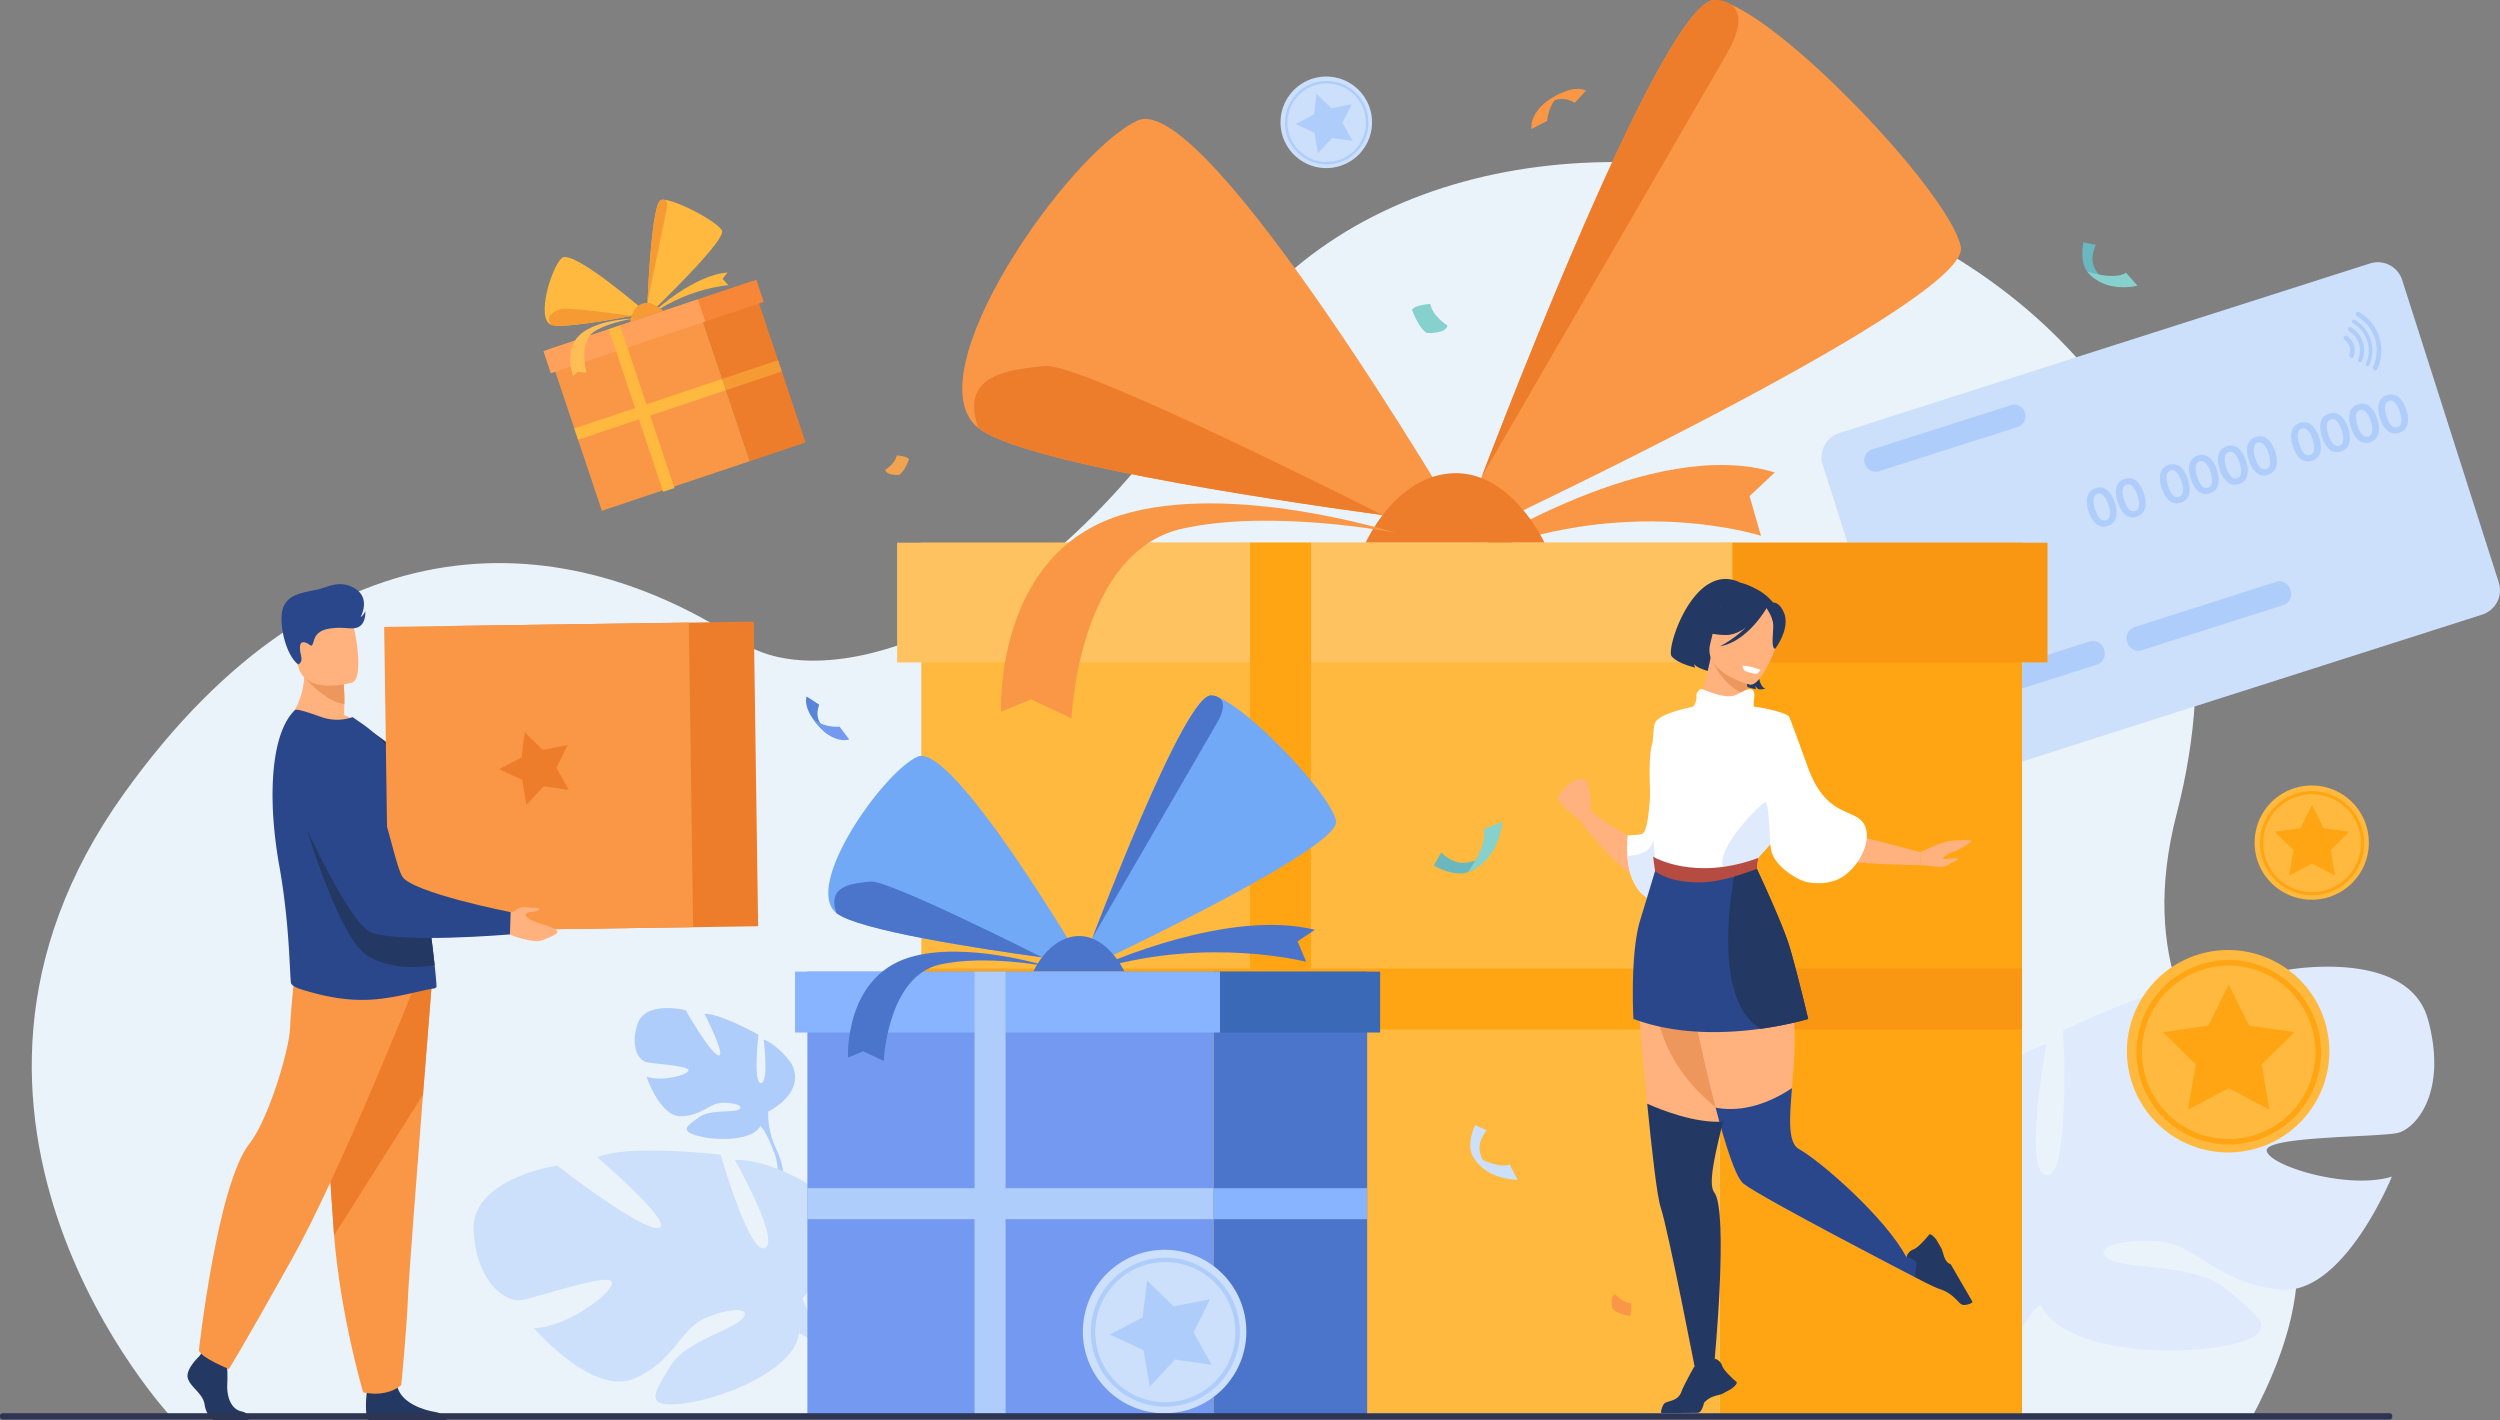<svg xmlns="http://www.w3.org/2000/svg" width="2516.854" height="1429.652" viewBox="0 0 2516.854 1429.652">
  <rect x="0" y="0" width="2516.854" height="1429.652" fill="#808080" stroke="none"/>
  <g id="g10" transform="translate(-124.875 2525.126)">
    <g id="g12" transform="translate(0 -2666.66)">
      <g id="g18" transform="translate(156.852 304.685)">
        <path id="path20" d="M379.4-938.479s-280.243-300.888-47.393-626.65c206.6-289.034,447.474-269.277,624.2-151.984,75.272,49.957,292.287,6.156,476.989-287.948,251.9-401.074,1125.02-157.823,965.822,459.246-77.056,298.617,234.455,309.47,75.726,607.965L379.4-938.479" transform="translate(-239.526 2201.382)" fill="#ebf3fa"/>
      </g>
      <g id="g22" transform="translate(2083.106 1114.735)">
        <path id="path24" d="M3667.279-910.909C3647.536-983.771,3524.6-961,3524.6-961s-83.5,127.511-107.771,130.54c-24.3,3.038,50.081-122.953,50.081-122.953-47.063-4.549-166.969,53.129-166.969,53.129s7.576,148.754-16.694,145.723c-24.3-3.039,0-132.06,0-132.06-45.539,13.657-88.043,66.786-88.043,66.786-53.131,86.526,60.707,150.274,60.707,150.274s1.525,51.609-30.354,110.808v.008s-7.2,10.923-14.5,29.5h12.405c1.016-3.328,2.144-6.549,3.383-9.64a.069.069,0,0,1,.016-.052.536.536,0,0,1,.064-.132c.842-1.92,2.065-4.652,3.59-7.97v-.017c0-.01.016-.01.016-.017,3.781-7.422,6.354-12.906,7.974-16.869,0-.01.016-.027.016-.035,11.357-23.312,27.733-53.68,38.645-60.045a24.492,24.492,0,0,1-2.653-5.693c.842,1.816,1.731,3.7,2.653,5.693,21.252,45.534,127.514,53.129,186.713,40.985s33.388-28.84,1.525-55.941c-31.878-27.1-98.669-19.961-118.413-30.586-19.728-10.626,9.117-21.252,48.588-18.214,39.455,3.038,59.2,42.5,122.94,48.572,63.757,6.077,112.33-113.838,112.33-113.838-44.014,13.655-122.956-10.626-125.99-25.809s113.838-13.665,132.057-18.214,50.1-40.985,30.37-113.846" transform="translate(-3181.072 964.369)" fill="#dfebfd"/>
      </g>
      <path id="path26" d="M1296.266-869.077s5.422,43.281-2.689,43.8S1291-873.949,1291-873.949s-38.589-21.566-54.287-21.016c0,0,22.1,43.3,14.108,41.8s-33.083-45.49-33.083-45.49-40.311-10.058-48.339,13.708,1.8,36.488,7.75,38.374,44.74,3.754,43.424,8.731-27.987,11.412-42.307,5.99c0,0,13.666,40.757,34.933,40.041s28.614-13.4,41.764-13.6,22.5,3.9,15.738,7.029-28.765-.611-39.889,7.727-20.021,13.35-.636,18.589,54.774,4.881,62.754-9.8q.524-.956,1-1.833a7.782,7.782,0,0,1-1,1.833c3.493,2.34,8.3,12.748,11.6,20.711.463,1.345,1.2,3.222,2.305,5.771h0c.445,1.144.8,2.087,1.039,2.742,5.859,17.742.358,47.419.358,47.419l4.121,1.38c11.15-29.564-3.632-55.321-3.632-55.321-9.369-20.283-7.814-37.37-7.814-37.37s39.055-18.825,23.2-48.6c0,0-13.01-18.484-27.835-23.941" transform="translate(-402.581 2057.153)" fill="#afcdfb"/>
      <path id="path28" d="M918.7-600.305c-3.5-53.383,84.176-66.349,84.176-66.349s85.259,66.331,102.241,62.786-61.82-70.941-61.82-70.941c30.508-13.857,124.163-2.715,124.163-2.715s29.062,101.492,44.656,93.887-30.323-88.561-30.323-88.561c33.676-1.292,74.373,24.578,74.373,24.578,55.487,45.813-6.208,114.7-6.208,114.7s10.827,34.96,45.8,67.335h0a124.164,124.164,0,0,1,16.5,16.458l-8.321,2.846c-1.449-2-2.934-3.894-4.47-5.684a.068.068,0,0,0-.035-.035c-.017-.026-.044-.052-.061-.079-1.013-1.091-2.462-2.637-4.243-4.514a.008.008,0,0,0-.009-.009.009.009,0,0,0-.009-.009c-4.252-4.112-7.229-7.2-9.22-9.482-.009-.009-.018-.017-.018-.026-12.975-13.018-30.926-29.625-39.71-31.389a16.8,16.8,0,0,0,.472-4.427q-.223,2.122-.472,4.427c-3.8,35.423-73.3,64.908-115.786,70.356s-29.015-11.674-13.862-37.169,61.578-36.034,72.371-47.69-10.987-12.154-36.753-1.056-29.939,42.093-71.294,60.8-101.46-50.545-101.46-50.545c32.654-.943,80.006-35.353,78.557-46.232s-79.476,16.982-92.736,18.109-43-15.978-46.5-69.37" transform="translate(-317.06 1981.56)" fill="#cde0fb"/>
      <g id="g30" transform="translate(2221.303 385.544)">
        <path id="path32" d="M3414.41-2039.718s-9.346-7.057-11.755-17.6c-1.789-7.825,2.7-17.645,3.056-18.089l-12.512-2.5s-3.717,16.618,2.574,27.666c1.913,3.386,7.5,8.047,11.094,9.791a10.821,10.821,0,0,0,7.543.728" transform="translate(-3392.109 2077.904)" fill="#6bb7bf"/>
      </g>
      <g id="g34" transform="translate(2226.131 414.919)">
        <path id="path36" d="M3438.7-2031.851l11.4,13.036s-32.209,8.551-50.619-14.23c0,0,27.111,9.167,39.221,1.194" transform="translate(-3399.482 2033.045)" fill="#86d1cd"/>
      </g>
      <g id="g38" transform="translate(1675.455 231.001)">
        <path id="path40" d="M2561.28-2292.411s11.618-19.3,32.118-7.488l11.238-12.22s-11.734-7.773-36.553,9.125c-16.233,11.058-6.8,10.583-6.8,10.583" transform="translate(-2558.555 2313.903)" fill="#f99746"/>
      </g>
      <g id="g42" transform="translate(1666.556 234.876)">
        <path id="path44" d="M2545.1-2271.445s-3.905-21.035,30.709-36.541c0,0-12.413,7.039-15.006,28.418l-15.7,8.122" transform="translate(-2544.965 2307.986)" fill="#f99746"/>
      </g>
      <path id="path46" d="M1454.669-1343.924s-19.034-7.5-11.56-27.643l-12.643-8.216s-5.186,11.682,13.7,31.354c12.355,12.879,10.5,4.505,10.5,4.505" transform="translate(-493.509 2222.487)" fill="#5685d8"/>
      <path id="path48" d="M1476.593-1325.269s-18.248,6.671-37.37-21.994c0,0,8.19,10.058,27.722,9.15l9.648,12.844" transform="translate(-496.756 2211.262)" fill="#739af0"/>
      <path id="path50" d="M1551.516-1735.771s10.5-6.635,11.613-14.651c0,0,10.233.55,12.442,3.868,0,0-4.7,13.271-10.233,15.76,0,0-12.433.83-13.822-4.977" transform="translate(-535.515 2350.415)" fill="#f1a34f"/>
      <g id="g54" transform="translate(1546.353 447.492)">
        <path id="path56" d="M2397.243-1961.473s-15.657-9.881-17.307-21.83c0,0-15.23.825-18.53,5.766,0,0,7.008,19.772,15.24,23.48,0,0,18.54,1.233,20.6-7.416" transform="translate(-2361.406 1983.303)" fill="#86d1cd"/>
      </g>
      <g id="g58" transform="translate(1958.676 405.509)">
        <path id="path60" d="M3575.606-2029.567l97.29,304.653a25.738,25.738,0,0,1-16.632,32.252l-534.431,170.7a25.752,25.752,0,0,1-32.257-16.633l-97.306-304.655a25.737,25.737,0,0,1,16.631-32.252l534.448-170.7a25.745,25.745,0,0,1,32.257,16.637" transform="translate(-2991.057 2047.415)" fill="#cde0fb"/>
      </g>
      <g id="g62" transform="translate(2077.984 786.793)">
        <path id="path64" d="M3331.126-1441.336l-142.442,45.493a11.531,11.531,0,0,1-14.449-7.456l-.441-1.369a11.536,11.536,0,0,1,7.452-14.456l142.442-45.5a11.542,11.542,0,0,1,14.463,7.459l.441,1.368a11.544,11.544,0,0,1-7.466,14.458" transform="translate(-3173.249 1465.163)" fill="#afcdfb"/>
      </g>
      <g id="g66" transform="translate(2265.693 726.841)">
        <path id="path68" d="M3617.775-1532.888l-142.439,45.495a11.542,11.542,0,0,1-14.464-7.457l-.433-1.37a11.538,11.538,0,0,1,7.448-14.456l142.439-45.495a11.542,11.542,0,0,1,14.463,7.459l.433,1.367a11.541,11.541,0,0,1-7.448,14.457" transform="translate(-3459.896 1556.715)" fill="#afcdfb"/>
      </g>
      <g id="g70" transform="translate(2225.771 632.28)">
        <path id="path72" d="M3420.653-1683.594a27.648,27.648,0,0,0-3.709-7.854c-2.215-2.959-4.6-4.028-7.184-3.2-2.644.844-3.986,3.089-4.055,6.731a26.872,26.872,0,0,0,1.495,8.626q4.236,13.294,11.018,11.126,3.924-1.252,3.973-6.816a27.341,27.341,0,0,0-1.537-8.611Zm6.547-2.062q2.492,7.79,1.37,13.632a11.806,11.806,0,0,1-8.554,9.652,11.819,11.819,0,0,1-12.568-2.911q-4.277-4.111-6.782-11.9t-1.4-13.565a11.848,11.848,0,0,1,8.6-9.668,11.847,11.847,0,0,1,12.61,2.894q4.236,4.078,6.727,11.863" transform="translate(-3398.932 1701.118)" fill="#afcdfb"/>
      </g>
      <g id="g74" transform="translate(2255.008 622.942)">
        <path id="path76" d="M3465.31-1697.854a27.544,27.544,0,0,0-3.729-7.853c-2.2-2.96-4.6-4.027-7.165-3.2-2.65.844-4.01,3.089-4.052,6.731a26.1,26.1,0,0,0,1.486,8.627q4.227,13.292,11.02,11.124c2.608-.834,3.939-3.105,3.968-6.815a27.289,27.289,0,0,0-1.529-8.612Zm6.533-2.061q2.5,7.79,1.36,13.632a11.776,11.776,0,0,1-8.539,9.651,11.809,11.809,0,0,1-12.562-2.911q-4.312-4.107-6.786-11.9-2.5-7.788-1.4-13.564a11.848,11.848,0,0,1,8.609-9.667,11.841,11.841,0,0,1,12.6,2.892q4.227,4.076,6.716,11.864" transform="translate(-3443.58 1715.377)" fill="#afcdfb"/>
      </g>
      <g id="g78" transform="translate(2299.331 608.786)">
        <path id="path80" d="M3532.994-1719.471a27.723,27.723,0,0,0-3.73-7.854q-3.3-4.438-7.175-3.2c-2.644.844-4,3.089-4.045,6.73a26.258,26.258,0,0,0,1.487,8.627q4.245,13.292,11.02,11.125,3.923-1.252,3.973-6.816A27.5,27.5,0,0,0,3532.994-1719.471Zm6.532-2.061q2.487,7.791,1.372,13.631a11.8,11.8,0,0,1-8.547,9.653,11.808,11.808,0,0,1-12.563-2.911q-4.288-4.108-6.789-11.9t-1.4-13.565a11.841,11.841,0,0,1,8.6-9.669,11.844,11.844,0,0,1,12.606,2.894q4.245,4.078,6.718,11.864" transform="translate(-3511.265 1736.994)" fill="#afcdfb"/>
      </g>
      <g id="g82" transform="translate(2328.593 599.44)">
        <path id="path84" d="M3577.67-1733.744a27.57,27.57,0,0,0-3.719-7.853q-3.321-4.44-7.178-3.2-3.972,1.268-4.052,6.731a27,27,0,0,0,1.476,8.627q4.254,13.292,11.042,11.125c2.6-.835,3.937-3.107,3.965-6.817a27.133,27.133,0,0,0-1.534-8.611Zm6.541-2.061q2.5,7.791,1.361,13.631a11.8,11.8,0,0,1-8.553,9.651,11.785,11.785,0,0,1-12.547-2.91q-4.32-4.107-6.787-11.9-2.5-7.789-1.4-13.565a11.848,11.848,0,0,1,8.6-9.669,11.833,11.833,0,0,1,12.605,2.9q4.233,4.075,6.729,11.863" transform="translate(-3555.95 1751.267)" fill="#afcdfb"/>
      </g>
      <g id="g86" transform="translate(2357.832 590.1)">
        <path id="path88" d="M3622.323-1748.006a27.416,27.416,0,0,0-3.722-7.853q-3.3-4.439-7.165-3.2-3.978,1.27-4.059,6.732a26.258,26.258,0,0,0,1.48,8.627q4.241,13.292,11.032,11.125,3.913-1.253,3.971-6.817a27.161,27.161,0,0,0-1.539-8.609Zm6.549-2.062q2.483,7.789,1.362,13.632a11.825,11.825,0,0,1-8.556,9.652,11.805,11.805,0,0,1-12.557-2.911q-4.307-4.11-6.784-11.9c-1.656-5.193-2.139-9.714-1.407-13.566a11.846,11.846,0,0,1,8.6-9.667,11.858,11.858,0,0,1,12.615,2.9c2.813,2.717,5.069,6.671,6.725,11.864" transform="translate(-3600.6 1765.529)" fill="#afcdfb"/>
      </g>
      <g id="g90" transform="translate(2387.069 580.764)">
        <path id="path92" d="M3666.979-1762.263a27.247,27.247,0,0,0-3.737-7.853q-3.293-4.441-7.164-3.205-3.982,1.27-4.049,6.733a26.688,26.688,0,0,0,1.483,8.624q4.249,13.295,11.02,11.126c2.61-.834,3.945-3.107,3.974-6.816A27.562,27.562,0,0,0,3666.979-1762.263Zm6.54-2.062q2.47,7.788,1.365,13.631a11.826,11.826,0,0,1-8.542,9.652,11.832,11.832,0,0,1-12.576-2.911q-4.294-4.109-6.793-11.9c-1.646-5.192-2.121-9.714-1.394-13.566a11.862,11.862,0,0,1,8.6-9.667,11.842,11.842,0,0,1,12.606,2.893q4.25,4.076,6.733,11.865" transform="translate(-3645.247 1779.787)" fill="#afcdfb"/>
      </g>
      <g id="g94" transform="translate(2431.399 566.606)">
        <path id="path96" d="M3734.669-1783.885a27.506,27.506,0,0,0-3.73-7.854c-2.19-2.96-4.591-4.026-7.174-3.2q-3.965,1.267-4.047,6.73a26.939,26.939,0,0,0,1.479,8.627q4.236,13.294,11.025,11.125c2.628-.834,3.942-3.107,3.972-6.816a27.439,27.439,0,0,0-1.525-8.61Zm6.54-2.062q2.492,7.789,1.359,13.632a11.8,11.8,0,0,1-8.548,9.651,11.786,11.786,0,0,1-12.551-2.909q-4.3-4.112-6.8-11.9t-1.39-13.564a11.836,11.836,0,0,1,8.594-9.667,11.852,11.852,0,0,1,12.611,2.894q4.236,4.076,6.721,11.863" transform="translate(-3712.943 1801.407)" fill="#afcdfb"/>
      </g>
      <g id="g98" transform="translate(2460.652 557.261)">
        <path id="path100" d="M3779.338-1798.154a27.369,27.369,0,0,0-3.729-7.854q-3.3-4.438-7.167-3.2c-2.644.845-4,3.09-4.05,6.732a26.615,26.615,0,0,0,1.482,8.627q4.241,13.291,11.019,11.124,3.92-1.252,3.973-6.816A27.054,27.054,0,0,0,3779.338-1798.154Zm6.541-2.062q2.476,7.789,1.36,13.632a11.8,11.8,0,0,1-8.543,9.652,11.813,11.813,0,0,1-12.562-2.911c-2.858-2.739-5.135-6.7-6.8-11.9s-2.109-9.713-1.391-13.564a11.849,11.849,0,0,1,8.6-9.667,11.848,11.848,0,0,1,12.608,2.894c2.827,2.717,5.058,6.671,6.724,11.864" transform="translate(-3757.615 1815.677)" fill="#afcdfb"/>
      </g>
      <g id="g102" transform="translate(2489.897 547.922)">
        <path id="path104" d="M3823.991-1812.416a27.644,27.644,0,0,0-3.726-7.853c-2.2-2.961-4.592-4.028-7.159-3.2-2.644.844-4,3.089-4.051,6.732a26.212,26.212,0,0,0,1.469,8.626q4.244,13.292,11.04,11.125,3.919-1.252,3.958-6.816A27.137,27.137,0,0,0,3823.991-1812.416Zm6.541-2.063q2.5,7.79,1.36,13.633a11.809,11.809,0,0,1-8.535,9.651,11.788,11.788,0,0,1-12.556-2.911q-4.313-4.108-6.8-11.9t-1.392-13.566a11.841,11.841,0,0,1,8.6-9.667,11.854,11.854,0,0,1,12.617,2.894q4.222,4.075,6.71,11.862" transform="translate(-3802.274 1829.939)" fill="#afcdfb"/>
      </g>
      <g id="g106" transform="translate(2519.135 538.581)">
        <path id="path108" d="M3868.642-1826.679a27.129,27.129,0,0,0-3.723-7.854q-3.285-4.439-7.163-3.2-3.989,1.269-4.051,6.732a26.7,26.7,0,0,0,1.47,8.626q4.247,13.293,11.042,11.125c2.612-.835,3.926-3.106,3.973-6.816A27.759,27.759,0,0,0,3868.642-1826.679Zm6.553-2.062q2.487,7.789,1.361,13.631a11.793,11.793,0,0,1-8.556,9.652,11.806,11.806,0,0,1-12.56-2.911c-2.862-2.739-5.115-6.7-6.789-11.9q-2.487-7.787-1.392-13.564a11.835,11.835,0,0,1,8.587-9.668,11.864,11.864,0,0,1,12.622,2.894c2.815,2.717,5.068,6.671,6.726,11.864" transform="translate(-3846.923 1844.203)" fill="#afcdfb"/>
      </g>
      <g id="g110" transform="translate(2001.698 548.929)">
        <path id="path112" d="M3211.148-1805.943l-139.387,44.521a11.551,11.551,0,0,1-14.468-7.457h0a11.547,11.547,0,0,1,7.466-14.457l139.387-44.522a11.527,11.527,0,0,1,14.454,7.458h0a11.529,11.529,0,0,1-7.453,14.457" transform="translate(-3056.755 1828.401)" fill="#afcdfb"/>
      </g>
      <g id="g114" transform="translate(2484.245 479.288)">
        <path id="path116" d="M3804.077-1925.088a17.644,17.644,0,0,0-7.059-9.345,1.884,1.884,0,0,0-2.725.721l-.444.874a1.86,1.86,0,0,0,.612,2.392,12.937,12.937,0,0,1,5.115,6.8,12.909,12.909,0,0,1-.23,8.5,1.881,1.881,0,0,0,.888,2.3l.857.458a1.9,1.9,0,0,0,2.649-.992,17.6,17.6,0,0,0,.337-11.706" transform="translate(-3793.643 1934.748)" fill="#afcdfb"/>
      </g>
      <g id="g118" transform="translate(2488.719 470.792)">
        <path id="path120" d="M3815.464-1932.452a27.02,27.02,0,0,0-11.914-15.012,1.864,1.864,0,0,0-2.613.782l-.261.495a1.88,1.88,0,0,0,.738,2.466,22.693,22.693,0,0,1,9.931,12.583,22.717,22.717,0,0,1-.8,16.017,1.881,1.881,0,0,0,.83,2.432l.492.258a1.863,1.863,0,0,0,2.583-.881,26.99,26.99,0,0,0,1.015-19.141" transform="translate(-3800.475 1947.723)" fill="#afcdfb"/>
      </g>
      <g id="g122" transform="translate(2492.715 463.362)">
        <path id="path124" d="M3825.479-1938.891a35.313,35.313,0,0,0-16.089-19.93,1.894,1.894,0,0,0-2.622.791h0a1.9,1.9,0,0,0,.756,2.47,31.556,31.556,0,0,1,14.376,17.811,31.6,31.6,0,0,1-1.388,22.849,1.873,1.873,0,0,0,.818,2.443h0a1.887,1.887,0,0,0,2.591-.867,35.423,35.423,0,0,0,1.558-25.567" transform="translate(-3806.577 1959.068)" fill="#afcdfb"/>
      </g>
      <g id="g126" transform="translate(2496.333 455.33)">
        <path id="path128" d="M3835.954-1945.864a44.3,44.3,0,0,0-20.608-25.23,1.882,1.882,0,0,0-2.6.794l-.434.856a1.855,1.855,0,0,0,.759,2.477,39.611,39.611,0,0,1,18.378,22.54,39.572,39.572,0,0,1-1.92,29.028,1.885,1.885,0,0,0,.821,2.456l.852.448a1.882,1.882,0,0,0,2.585-.865,44.279,44.279,0,0,0,2.168-32.5" transform="translate(-3812.103 1971.335)" fill="#afcdfb"/>
      </g>
      <g id="g130" transform="translate(1856.255 687.888)">
        <path id="path132" d="M3138.929-739.773H2834.652V-1616.2h304.277v876.426" transform="translate(-2834.652 1616.199)" fill="#ffa412"/>
      </g>
      <g id="g134" transform="translate(1052.398 687.89)">
        <path id="path136" d="M2410.953-739.772H1607.1V-1616.2h803.856v876.424" transform="translate(-1607.097 1616.196)" fill="#ffb93e"/>
      </g>
      <g id="g138" transform="translate(1052.398 1116.622)">
        <path id="path140" d="M1607.1-900.142v-61.345h803.856v61.345H1607.1" transform="translate(-1607.097 961.487)" fill="#ffa412"/>
      </g>
      <g id="g142" transform="translate(1856.255 1116.621)">
        <path id="path144" d="M2834.652-900.144v-61.345h304.277v61.345H2834.652" transform="translate(-2834.652 961.489)" fill="#fa9712"/>
      </g>
      <g id="g146" transform="translate(1602.886 609.67)">
        <path id="path148" d="M2451.489-1648.043s181.612-118.011,305.063-80.091l-25.474,23.786,11.482,39.971s-137.279-44.706-294.824,23.058l3.753-6.724" transform="translate(-2447.736 1735.644)" fill="#f99746"/>
      </g>
      <g id="g150" transform="translate(1093.635 261.261)">
        <path id="path152" d="M2172.913-1858.4s-32.047-3.879-79.8-10.441c-126.788-17.444-364.262-53.928-406.9-87.689-66.974-53.046,91.734-278.307,160.441-309.57,68.7-31.244,326.259,407.7,326.259,407.7" transform="translate(-1670.07 2267.693)" fill="#f99746"/>
      </g>
      <g id="g154" transform="translate(1591.757 141.534)">
        <path id="path156" d="M2937.918-2202.01c11.446,55.8-507.177,296.89-507.177,296.89s9.439-25.508,24.781-65.465l.052-.067c56.074-145.909,191.151-484.513,235.534-479.826a54.114,54.114,0,0,1,15.5,4.609c68.179,30,220.761,192.459,231.313,243.859" transform="translate(-2430.741 2450.526)" fill="#f99746"/>
      </g>
      <g id="g158" transform="translate(1616.588 141.541)">
        <path id="path160" d="M2715.325-2396.238c-31.672,55.014-243.353,419.9-246.665,425.588,56.076-145.912,191.154-484.513,235.53-479.818,0,0,8.792-.254,15.507,4.6,8.088,5.9,13.107,19.246-4.373,49.626" transform="translate(-2468.661 2450.516)" fill="#ed7d2b"/>
      </g>
      <g id="g162" transform="translate(1105.518 509.901)">
        <path id="path164" d="M2099.463-1737.8h-.084c-126.794-17.438-364.275-53.924-406.894-87.684-19.243-54.213,30.689-58.633,67.036-62.448,36.309-3.815,339.942,150.132,339.942,150.132" transform="translate(-1688.215 1888)" fill="#ed7d2b"/>
      </g>
      <g id="g166" transform="translate(1499.759 617.877)">
        <path id="path168" d="M2290.253-1653.17s29.071-66.139,86.286-69.8c59.77-3.833,93.705,69.8,93.705,69.8H2290.253" transform="translate(-2290.253 1723.112)" fill="#ed7d2b"/>
      </g>
      <g id="g170" transform="translate(1028.036 687.883)">
        <path id="path172" d="M2411.021-1495.663H1569.894v-120.544h841.127v120.544" transform="translate(-1569.894 1616.207)" fill="#ffc261"/>
      </g>
      <g id="g174" transform="translate(1869.154 687.884)">
        <path id="path176" d="M3171.388-1495.662H2854.35v-120.544h317.038v120.544" transform="translate(-2854.35 1616.205)" fill="#fa9712"/>
      </g>
      <g id="g178" transform="translate(1132.681 648.313)">
        <path id="path180" d="M2126.233-1647.155s-164.743-52.19-275.906-17.685c-128.145,39.769-120.546,197.877-120.546,197.877l30.134-12.389,40.688,19.085s6.858-167.422,111.333-190.858c90.327-20.274,214.3,3.969,214.3,3.969" transform="translate(-1729.695 1676.634)" fill="#f99746"/>
      </g>
      <g id="g182" transform="translate(1383.367 687.886)">
        <path id="path184" d="M2173.856-739.862h-61.343V-1616.2h61.343v876.341" transform="translate(-2112.514 1616.202)" fill="#ffa412"/>
      </g>
      <path id="path186" d="M1370.885-1855.764l-56.316,18.868L1260.2-1999.1l56.322-18.877,54.361,162.218" transform="translate(-434.966 2442.765)" fill="#ed7d2b"/>
      <path id="path188" d="M1236.147-1826.946l-148.78,49.873L1033-1939.291l148.784-49.864,54.366,162.209" transform="translate(-356.545 2432.815)" fill="#f99746"/>
      <path id="path190" d="M1077.418-1806.759l-3.806-11.359,148.784-49.864,3.805,11.359-148.783,49.864" transform="translate(-370.563 2390.992)" fill="#ffb93e"/>
      <path id="path192" d="M1304.622-1866.572l-3.805-11.359,56.321-18.877,3.8,11.359-56.314,18.877" transform="translate(-448.985 2400.941)" fill="#f69b34"/>
      <path id="path194" d="M1197.2-1992.806s38.675-35.99,73.107-38.775l-4.924,6.374,5.713,6.426s-38.463,2.637-74.4,27.5l.5-1.528" transform="translate(-413.045 2447.459)" fill="#ffb93e"/>
      <path id="path196" d="M1130.92-1999.106s-6.17,1.275-15.419,3.021c-24.548,4.636-70.767,12.617-80.751,9.011-15.687-5.667-.285-57.207,10.491-67.248s85.678,55.216,85.678,55.216" transform="translate(-354.841 2455.671)" fill="#ffb93e"/>
      <path id="path198" d="M1260.807-2112.589c5.581,9.622-75.453,86.413-75.453,86.413s.165-5.309.527-13.656l0-.018c1.327-30.48,5.323-101.527,13.828-103.413a10.385,10.385,0,0,1,3.155-.114c14.479,1.327,52.8,21.924,57.94,30.786" transform="translate(-409.132 2486.068)" fill="#ffb93e"/>
      <path id="path200" d="M1205.416-2133.984c-2.449,12.145-18.991,92.813-19.252,94.071,1.327-30.481,5.323-101.527,13.828-103.413a5.52,5.52,0,0,1,3.155-.114c1.863.594,3.621,2.75,2.269,9.456" transform="translate(-409.411 2486.132)" fill="#f69b34"/>
      <path id="path202" d="M1117.725-1968.676l-.016.009c-24.548,4.636-70.767,12.617-80.751,9.011-6.925-8.845,2.044-12.757,8.534-15.716s72.233,6.7,72.233,6.7" transform="translate(-357.049 2428.252)" fill="#f69b34"/>
      <path id="path204" d="M1159.433-1965.568s1.278-14.04,11.641-18.266c10.823-4.418,21.674,7.1,21.674,7.1l-33.315,11.167" transform="translate(-400.185 2431.327)" fill="#f69b34"/>
      <path id="path206" d="M1189.268-1968.073l-155.681,52.187-7.478-22.317,155.681-52.178,7.477,22.308" transform="translate(-354.168 2433.239)" fill="#ffa15a"/>
      <path id="path208" d="M1330.006-1998.1l-58.681,19.663-7.477-22.308,58.676-19.663,7.483,22.308" transform="translate(-436.224 2443.602)" fill="#f78639"/>
      <path id="path210" d="M1132.467-1961.035s-33.729.568-52.165,13.848c-21.249,15.306-10.036,44.1-10.036,44.1l4.809-4.165,8.714,1.013s-9.115-31.415,8.767-42.233c15.462-9.36,39.91-12.564,39.91-12.564" transform="translate(-368.388 2423.109)" fill="#ffbe55"/>
      <path id="path212" d="M1192.732-1786.554l-11.353,3.807-54.837-163.615,11.353-3.807,54.837,163.615" transform="translate(-388.832 2419.359)" fill="#ffb93e"/>
      <g id="g214" transform="translate(1806.969 724.415)">
        <path id="path216" d="M2815.029-1503.968s-22.272,13.118-8.6,38.538c0,0-19.5-3.569-23.709-9.39a14.913,14.913,0,0,0,1.213,3.646s-17.927-4.062-23.792-11.541,22.9-97.084,69.491-73.878c0,0,42.613,7.9,25.923,55.21s-.918,51.482-.918,51.482-4.959,1-7.079.441c0,0-2.78-2-2.945-3.874,0,0-.094,2.85.483,3.916,0,0-17.455-2.9-24.263-11.572s-10.871-33.649-5.807-42.978" transform="translate(-2759.387 1560.42)" fill="#233862"/>
      </g>
      <g id="g218" transform="translate(1830.305 857.018)">
        <path id="path220" d="M2795.184-1357.925a.573.573,0,0,1-.079.03c-.135-.02-.1-.03.079-.03" transform="translate(-2795.023 1357.925)" fill="#ffb27d"/>
      </g>
      <g id="g222" transform="translate(1830.46 802.235)">
        <path id="path224" d="M2849.4-1402.38c.648,5.865,1.424,11.125,1.783,13.632.776,5.618-52.528,1.961-55.921,1.952,2.374-1.03,9.61-23.965,11.89-32.712,2.767-10.61,4.956-22.073,4.956-22.073l37.628,2.378,2.246.139a133.035,133.035,0,0,0-3.068,14.473c-.081.6-.174,1.218-.255,1.814-.683,4.992-.07,13.155.741,20.4" transform="translate(-2795.261 1441.582)" fill="#ffb27d"/>
      </g>
      <g id="g226" transform="translate(1837.08 729.147)">
        <path id="path228" d="M2810.4-1483.9s-6.1-19.349-4.863-34.187c.873-10.595,15.958-46.732,52.218-31.354a52.912,52.912,0,0,1,19.1,13.649c6.728,7.692,15.38,22.75-6.492,51.979L2864-1473.662l-53.6-10.235" transform="translate(-2805.369 1553.193)" fill="#233862"/>
      </g>
      <g id="g230" transform="translate(1847.095 803.317)">
        <path id="path232" d="M2858.158-1401.808c-26.338-7.712-37.5-38.122-37.5-38.122,11.122.326,25.644,8.055,37.01,15.911-.081.6-.173,1.219-.242,1.814-.694,4.993-.081,13.155.728,20.4" transform="translate(-2820.663 1439.93)" fill="#ed975d"/>
      </g>
      <g id="g234" transform="translate(1845.802 743.763)">
        <path id="path236" d="M2859.331-1443.88s-47.569-11.755-39.78-41.263,6.872-50.9,37.568-44.639,33.6,19.067,33.4,29.548-18.614,58.652-31.191,56.354" transform="translate(-2818.689 1530.874)" fill="#ffb27d"/>
      </g>
      <g id="g238" transform="translate(1834.153 739.786)">
        <path id="path240" d="M2872.756-1526.9s-22.135,31.174-43.382,31.024-28.473-7.767-28.473-7.767,18.475-8.085,27.234-28.412c0,0,39.2-13.906,44.622,5.156" transform="translate(-2800.9 1536.948)" fill="#233862"/>
      </g>
      <g id="g242" transform="translate(1902.039 748.117)">
        <path id="path244" d="M2904.567-1520.54s7.629,10.29,8.008,18.426-2.661,23.882,1.987,24.549c0,0,15.992-20.936,8.54-37.148-7.9-17.193-18.535-5.827-18.535-5.827" transform="translate(-2904.567 1524.224)" fill="#233862"/>
      </g>
      <g id="g246" transform="translate(1856.505 742.9)">
        <path id="path248" d="M2882.061-1521.645s-18.834,33.8-47.027,38.755c0,0,31.009-15.619,39.479-38.977s7.548.222,7.548.222" transform="translate(-2835.033 1532.192)" fill="#233862"/>
      </g>
      <g id="g250" transform="translate(1879.034 811.795)">
        <path id="path252" d="M2869.437-1426.943s.594,4.492,3.457,5.553,10.476,2.987,11.244,2.511a38.406,38.406,0,0,0,3.62-3.98s-11.978-4.6-18.322-4.084" transform="translate(-2869.437 1426.983)" fill="#fff"/>
      </g>
      <g id="g254" transform="translate(1772.92 1113.932)">
        <path id="path256" d="M2795.753-816.329q-.918,3.8-1.814,7.5c-3.581,14.9-6.921,28.716-9.012,40.286-2.738,15.044-3.385,26.237.208,30.944,14.765,19.366,0,173.062,0,173.062l-16.822,17.314s-29.219-151.74-37.156-175.516c-3.6-10.809-8.85-56.971-13.483-104.1-.242-2.358-.462-4.715-.7-7.072-.786-8.242-1.571-16.45-2.311-24.466-4.159-44.59-7.267-82.772-7.267-82.772s30.986-21.793,59.154-24.221c16.6-1.449,32.211,3.833,39.906,24.221,11.23,29.66-.15,80.878-10.7,124.822" transform="translate(-2707.393 965.596)" fill="#ffb27d"/>
      </g>
      <g id="g258" transform="translate(1793.904 1113.932)">
        <path id="path260" d="M2806.813-816.329c-23.037-16.634-55.445-46.232-67.195-94.752-2.253-24.125,16.764-47.052,37.988-54.291,16.6-1.449,32.211,3.833,39.906,24.221,11.23,29.66-.15,80.878-10.7,124.822" transform="translate(-2739.437 965.596)" fill="#ed975d"/>
      </g>
      <g id="g262" transform="translate(1936.461 970.126)">
        <path id="path264" d="M2965.943-1185.2l113.19,29.242v13.209s-112.647-1.318-119.909-13.865,6.719-28.586,6.719-28.586" transform="translate(-2957.133 1185.199)" fill="#ffb27d"/>
      </g>
      <g id="g266" transform="translate(1824.756 1086.811)">
        <path id="path268" d="M3020.241-688.049l-5.291,21.836s-153.108-79.078-172.909-94.271c-7.969-6.1-18.476-39.238-28.212-76.722-14.51-55.88-27.278-121.407-27.278-121.407s21.456-82.554,78.916-32.027c34.387,30.236,29.046,88.492,25.282,133.807-2.5,30.4-4.319,54.981,7.084,61.354,22.239,12.407,87.5,69.588,108.163,108.931l14.245-1.5" transform="translate(-2786.55 1007.012)" fill="#ffb27d"/>
      </g>
      <g id="g270" transform="translate(1714.762 858.764)">
        <path id="path272" d="M2702.532-1175.216c-39.992-10.172-83.952-72.207-83.952-72.207l11.263-9.771c11.656,13.743,60.134,37.414,60.134,37.414-.259-12.573.067-24.046.854-34.488,5.384-70.968,32.136-94.608,39.441-99.8a17.588,17.588,0,0,1,1.854-1.193s.023.516.068,1.493c.1,2.107.292,6.356.495,12.187,1.484,43.436,3.26,174.876-30.157,166.363" transform="translate(-2618.581 1355.259)" fill="#ffb27d"/>
      </g>
      <g id="g274" transform="translate(1762.891 853.071)">
        <path id="path276" d="M2759.573-1263.381c-2.08,50.624-9.646,100.758-31.691,97.527-27.026-3.937-34.063-29.153-35.491-47.9a107.891,107.891,0,0,1,.393-20.834s13.3-.061,15.447-2.043c10.219-9.43,7.184-101.946,12.243-111.551s37.852-15.772,37.852-15.772,3.305,50.533,1.248,100.571" transform="translate(-2692.077 1363.952)" fill="#fff"/>
      </g>
      <g id="g278" transform="translate(1763.206 918.892)">
        <path id="path280" d="M2759.733-1228.687c-2.077,50.624-9.646,100.759-31.689,97.528-27.018-3.937-34.058-29.154-35.485-47.9,6.637-.333,18.3-1.956,22.953-9.029,6.636-10.137,27.366-75.351,27.366-75.351s8.153,14.643,16.855,34.75" transform="translate(-2692.559 1263.437)" fill="#dfebfd"/>
      </g>
      <g id="g282" transform="translate(1785.617 835.218)">
        <path id="path284" d="M2941.983-1256.307c7.318,10.4,3.289,30.568-12.073,46.8-9.536,10.085-22.447,16.048-43.477,12.948-9.166-1.353-34.779-15.813-37.465-33.431-.481-3.2-.751-5.065-.751-5.065s-11.655,11.674-12.086,13.875c-.209.994-1.207,9.813-1.367,11.019-.185,1.458.863,6.809.863,6.809s-55.7,24.361-101.737-3.378c0,0-13.133-112.5-3.7-131.223,4.681-9.3,30.96-27.409,40.113-35.41,2.058-1.8,4.139-7.226,3.573-10.72-.456-2.953,2.932-7.929,5.778-7.023,5.507,1.763,21.079,9.468,32.044,6.528,5.458-1.45,12.369-7.759,17.654-6.315,6.48,1.765-.357,17.328,3.3,17.53,5.063.249,32.34,5.705,34.619,10.1.8,1.533,8.636,22.293,18.467,49.761v.07c18.443,51.523,45.5,41.858,56.24,57.12" transform="translate(-2726.781 1391.215)" fill="#fff"/>
      </g>
      <g id="g286" transform="translate(1858.789 948.985)">
        <path id="path288" d="M2886.78-1175.088s-1.357-42.914-4.832-42.39-53.491,48.677-41.6,67.938,46.436-25.547,46.436-25.547" transform="translate(-2838.522 1217.483)" fill="#dfebfd"/>
      </g>
      <g id="g290" transform="translate(1768.719 1015.34)">
        <path id="path292" d="M2877.518-964.152s-19.285,5.954-47.689,9.883c-35.17,4.863-84.338,6.619-128.244-9.883,0,0-3.616-65.345,6.779-99.4,10.406-34.07,15.276-50.37,15.276-50.37s41.686,10.452,84.016,2.349a137.079,137.079,0,0,0,17.758-4.584s26.112,55.435,33.284,79.192c7.2,23.767,18.82,72.81,18.82,72.81" transform="translate(-2700.977 1116.154)" fill="#2b478b"/>
      </g>
      <g id="g294" transform="translate(1864.686 1015.34)">
        <path id="path296" d="M2928.1-964.152s-19.286,5.954-47.689,9.883c-52.093-29.537-26.7-153.826-26.7-153.826q2.327-1.872,4.523-3.475a137.036,137.036,0,0,0,17.758-4.584s26.112,55.435,33.284,79.192c7.2,23.767,18.82,72.81,18.82,72.81" transform="translate(-2847.526 1116.154)" fill="#233862"/>
      </g>
      <g id="g298" transform="translate(1789.101 1003.981)">
        <path id="path300" d="M2778.65-1107.6c-30.889,0-43.619-10.626-44.56-11.35L2732.1-1133.5c.3.228,41.724,25.1,105.85,1.275l-1.36,11.019c-24.658,9.158-41.9,13.6-57.941,13.6" transform="translate(-2732.102 1133.5)" fill="#b64c41"/>
      </g>
      <g id="g302" transform="translate(2058.462 987.272)">
        <path id="path304" d="M3143.438-1146.921s20.76-10.234,29.03-11.22c8.244-1,22.119-1.328,22.119,0s-14.858,10.547-18.818,11.22-11.571,6.277-9.254,6.941,14.534-2.148,14.689,0-7.429,3.466-8.736,5.116c-1.333,1.65-5.953,3.633-13.382,2.638s-15.647-1.485-15.647-1.485v-13.21" transform="translate(-3143.438 1159.016)" fill="#ffb27d"/>
      </g>
      <g id="g306" transform="translate(1693.709 925.691)">
        <path id="path308" d="M2618.74-1221.954l-11.3,9.849s-20.047-14.651-21.011-20.658v-.6c0-6.243,12.729-19.208,23.3-19.689a5.7,5.7,0,0,1,2.881.716c5.634,3.527,6.3,18.2,6.248,25.784-.021,2.777-.117,4.6-.117,4.6" transform="translate(-2586.43 1253.055)" fill="#ffb27d"/>
      </g>
      <g id="g310" transform="translate(1852.034 1236.99)">
        <path id="path312" d="M3034.618-608.893l-5.291,21.836s-153.108-79.078-172.91-94.271c-7.969-6.1-18.476-39.238-28.212-76.722,13.07,2.681,41.282,4.113,76.92-19.627-2.5,30.4-4.319,54.981,7.084,61.354,22.239,12.408,87.5,69.588,108.163,108.931l14.245-1.5" transform="translate(-2828.205 777.677)" fill="#2b478b"/>
      </g>
      <g id="g314" transform="translate(2044.211 1384.185)">
        <path id="path316" d="M3166.181-522.833s-.039-.008-.143-.035c-.673-.174-3.833-1.213-5.917-6.216-1.373-3.3-1.787-6.008-3.043-9.273l-5.179-8.924c-5.4-7.115-7.3-5.448-7.3-5.448s-1.412,1.808-3.5,4.2c-3.444,3.947-8.741,9.448-12.483,10.862a10.982,10.982,0,0,0-5.361,4.182,10.3,10.3,0,0,0-1.579,3.676s11.1,1.929,10.139,7.4c-1.891,10.591-1.45,12.511-1.256,12.861l.065.07s18.931,9.91,24.992,11.857c10.773,3.448,16.406,10.774,19.889,14.118a6.255,6.255,0,0,0,5.309,1.676c2.836-.453,6.526-1.362,7.329-3.108l-21.961-37.9" transform="translate(-3121.676 552.898)" fill="#233862"/>
      </g>
      <g id="g318" transform="translate(1783.192 1252.688)">
        <path id="path320" d="M2790.543-664.463c14.763,19.366,0,173.062,0,173.062l-16.823,17.314S2744.5-625.827,2736.571-649.6c-3.6-10.81-8.846-56.972-13.493-104.1,14.008,6.252,48.192,19.864,76.276,18.012-3.582,14.9-6.924,28.717-9.018,40.286-2.735,15.044-3.387,26.237.206,30.943" transform="translate(-2723.078 753.705)" fill="#233862"/>
      </g>
      <g id="g322" transform="translate(1797.165 1509.28)">
        <path id="path324" d="M2814.808-331.142l-9.075,4.916c-3.3,1.162-6.015,1.5-9.351,2.777-5.072,1.938-8.638,5.762-8.811,6.443-2.553,10.408-6.188,9.745-6.188,9.745l-36.438.34c-1.725-.856,1.2-8.216,2.588-9.587,3.451-3.4,13.756-1.685,17.518-12.354,2.128-6,12.572-24.64,12.572-24.64l.08-.062c.356-.183,2.289-.576,12.825,1.616,5.44,1.126,7.684-9.919,7.684-9.919a10.241,10.241,0,0,1,3.623,1.7,10.79,10.79,0,0,1,4.026,5.466c1.311,3.78,6.66,9.228,10.5,12.79,2.324,2.158,4.106,3.624,4.106,3.624s1.611,1.947-5.659,7.142" transform="translate(-2744.416 361.867)" fill="#233862"/>
      </g>
      <g id="g326" transform="translate(1346.514 1119.712)">
        <path id="path328" d="M2210.975-511.058h-154.74V-956.769h154.74v445.711" transform="translate(-2056.235 956.769)" fill="#4a75cb"/>
      </g>
      <path id="path330" d="M1840.757-511.059H1431.943V-956.771h408.814v445.712" transform="translate(-494.244 2076.482)" fill="#739af0"/>
      <path id="path332" d="M1431.943-592.615v-31.2h408.814v31.2H1431.943" transform="translate(-494.244 1961.559)" fill="#afcdfb"/>
      <g id="g334" transform="translate(1346.514 1337.748)">
        <path id="path336" d="M2056.235-592.613v-31.2h154.74v31.2h-154.74" transform="translate(-2056.235 623.81)" fill="#88b3ff"/>
      </g>
      <g id="g338" transform="translate(1233.406 1072.683)">
        <path id="path340" d="M1886.026-988.417s125.327-56.884,212.688-35.266l-17.446,11.674,8.79,20.6s-97.19-25.337-206.547,6.348l2.515-3.361" transform="translate(-1883.511 1028.586)" fill="#4a75cb"/>
      </g>
      <path id="path342" d="M1719.781-1080.3s-16.293-1.973-40.583-5.308c-64.48-8.871-185.259-27.425-206.93-44.6-34.069-26.971,46.651-141.533,81.585-157.433,34.942-15.882,165.928,207.341,165.928,207.341" transform="translate(-505.327 2190.961)" fill="#72a9f7"/>
      <g id="g344" transform="translate(1212.054 841.63)">
        <path id="path346" d="M2108.835-1255.039c5.822,28.376-257.931,150.989-257.931,150.989s4.8-12.974,12.6-33.292l.018-.035c28.52-74.207,97.213-246.407,119.785-244.021a27.394,27.394,0,0,1,7.886,2.344c34.677,15.256,112.279,97.874,117.639,124.016" transform="translate(-1850.904 1381.423)" fill="#72a9f7"/>
      </g>
      <path id="path348" d="M1995.624-1353.814c-16.109,27.975-123.757,213.54-125.442,216.439,28.516-74.207,97.214-246.4,119.784-244.021a14.352,14.352,0,0,1,7.884,2.34c4.112,3,6.671,9.788-2.227,25.242" transform="translate(-645.504 2223.052)" fill="#4a75cb"/>
      <path id="path350" d="M1682.424-1018.955h-.044c-64.48-8.871-185.259-27.425-206.93-44.6-9.8-27.565,15.6-29.817,34.087-31.755,18.467-1.938,172.887,76.355,172.887,76.355" transform="translate(-508.509 2124.311)" fill="#4a75cb"/>
      <path id="path352" d="M1779.449-975.921s14.782-33.633,43.883-35.5c30.393-1.938,47.655,35.5,47.655,35.5h-91.538" transform="translate(-614.187 2095.37)" fill="#4a75cb"/>
      <path id="path354" d="M1840.784-895.469H1413.023v-61.3h427.761v61.3" transform="translate(-487.713 2076.482)" fill="#88b3ff"/>
      <g id="g356" transform="translate(1353.072 1119.709)">
        <path id="path358" d="M2227.482-895.471H2066.251v-61.3h161.231v61.3" transform="translate(-2066.251 956.773)" fill="#3969b7"/>
      </g>
      <path id="path360" d="M1695.955-972.524s-83.785-26.534-140.32-8.993c-65.161,20.23-61.3,100.636-61.3,100.636l15.323-6.3,20.693,9.7s3.492-85.138,56.622-97.065c45.935-10.3,108.983,2.017,108.983,2.017" transform="translate(-515.763 2087.093)" fill="#4a75cb"/>
      <path id="path362" d="M1720.166-507.217h-31.2V-956.771h31.2v449.554" transform="translate(-582.958 2076.482)" fill="#afcdfb"/>
      <path id="path364" d="M672.608-1270.873s115.231,84.448,143.418,82.414,128.008-63.633,128.008-63.633l-21.117-25.1s-90.4,33.493-106.958,24.255-81.207-87.618-108.334-83.436-53.929,35.143-35.017,65.5" transform="translate(-229.963 2207.56)" fill="#233862"/>
      <path id="path366" d="M540.017-304.181H505.57c-4.337-2.357-8.2-7.745-9.421-15.777-1.683-11.106-14.12-17.148-16.812-26.229s11.1-21.846,11.1-21.846l2.306-2.977,2.4-3.082L518-368.714s.567,5.448.91,12.39a158.361,158.361,0,0,1,.1,15.856c-.673,12.1,3.383,25.137,14.139,27.495,7.951,1.737,7.6,6.452,6.867,8.792" transform="translate(-165.326 1875.367)" fill="#233862"/>
      <path id="path368" d="M834.6-288.564H755.821c-3.788-4.619-2.392-21.68-1.82-27.25.119-1.126.2-1.781.2-1.781s26.9-21.514,30.6-5.038c.112.515.249,1.022.4,1.519,4.655,15.411,25.535,22.413,37.592,24.369,7.839,1.266,10.737,5.344,11.808,8.181" transform="translate(-259.996 1859.749)" fill="#233862"/>
      <path id="path370" d="M794.385-942.53S790.3-891.565,785.5-830.307c-6.526,83.217-14.372,185.434-15.149,204.8-1.341,33.624-6.727,87.408-6.727,87.408s-12.769,12.774-38.325,7.4c0,0-22.774-76.783-29.278-158.027-.1-1.327-.2-2.672-.3-4.008-6.051-82.7-15.461-256.847-15.461-256.847l114.129,7.055" transform="translate(-234.795 2074.001)" fill="#f99746"/>
      <path id="path372" d="M794.386-942.53S790.3-891.565,785.5-830.307L696.021-688.73c-.1-1.327-.2-2.672-.3-4.008-6.051-82.7-15.461-256.847-15.461-256.847l114.129,7.055" transform="translate(-234.795 2074.001)" fill="#ed7d2b"/>
      <path id="path374" d="M712.294-947.109S638.671-762.54,590.26-675.8s-63.538,110.939-63.538,110.939-27.736-11.1-30.256-18.659c0,0,18.512-167.448,50.932-208.266,18.319-23.068,39.837-92.28,40.846-116.492s6.556-72.1,6.556-72.1l117.5,33.275" transform="translate(-171.358 2084.632)" fill="#f99746"/>
      <path id="path376" d="M709.867-1367.648c-27.476,12.451-79.831-5.92-79.831-5.92s23.953-22.937,17.621-63.869l24.231,15.14,16.459,10.277a181.259,181.259,0,0,1,.663,19.829c-.037,3.335-.135,7.064-.332,11.15a68.732,68.732,0,0,1,21.19,13.394" transform="translate(-217.461 2242.386)" fill="#ffb27d"/>
      <path id="path378" d="M698.842-1404.045a181.259,181.259,0,0,1,.663,19.829c-16.966-.856-39.061-25.443-39.061-25.443a53.266,53.266,0,0,1,21.939-4.662l16.459,10.277" transform="translate(-227.956 2234.412)" fill="#ed975d"/>
      <path id="path380" d="M698.971-1441.376s-46.235,13.525-54.215-15.393-19.32-46.66,9.863-56.517,37.988-.41,43,8.6,13.174,59.049,1.352,63.31" transform="translate(-219.432 2270.013)" fill="#ffb27d"/>
      <path id="path382" d="M772.908-1102.157c1.441,13.324,2.113,21.627,1.792,21.959a4.657,4.657,0,0,1-2.866,1.51c-10.739,1.144-41.3,10.862-68.1,11.342-22.573.55-43.117-3.676-65.472-10.635-2.964-.926-9.869-3.606-10.1-6.767-.323-3.458-.581-8.5-.913-14.843-1.135-22.073-3.053-60.036-10.847-103.168-1.431-8.033-2.632-16.031-3.615-23.924-7.318-58.84-1.882-112.022,19.458-132.383,1.838-1.677,14.857,2.855,26.828,7.064a47.054,47.054,0,0,0,31.2.017l10.919,7.535c13.366,9.709,28.351,23.286,36.842,45.629,7.235,19.008,14.345,53.994,20.332,90.412,2.711,16.519,5.306,33.179,7.361,49.035l.069.576c.332,1.554.54,3.283.729,4.855q.572,4.23,1.105,8.312c2.226,16.939,4.027,32.052,5.269,43.473" transform="translate(-210.447 2215.459)" fill="#2b478b"/>
      <path id="path384" d="M640.125-1471.7s4.744-1.388,3.159-7.963-2.625-15.3,2.993-14.319,6.41,5.274,8.333,2.471.676-13.49,16.719-16.17,23.277,2.13,30.381-2.069,6.133-15.6,6.133-15.6-1.645,4.313-4.713,5.99c0,0,10.454-18.632-5.452-28.621s-29.755-.533-38.081.987c-18.343,3.353-30.145,5.893-34.717,18.763s1.98,46.284,15.246,56.535" transform="translate(-215.18 2282.104)" fill="#2b478b"/>
      <path id="path386" d="M791.225-1038.308c-2.267.41-41.7,7.491-68.5-10.163-27.6-18.178-59.935-125.965-59.935-125.965s61.993,68.942,63.2,71.657c1.008,2.3,45.712,16.5,59.974,21,2.226,16.939,4.027,32.052,5.269,43.473" transform="translate(-228.765 2151.611)" fill="#233862"/>
      <path id="path388" d="M1192.286-1188.156,885.62-1183.79l-4.364-306.667,306.664-4.366,4.366,306.667" transform="translate(-304.171 2262.194)" fill="#ed7d2b"/>
      <path id="path390" d="M1092.346-1186.738l-306.663,4.366-4.363-306.658,306.662-4.366,4.364,306.658" transform="translate(-269.677 2261.701)" fill="#f99746"/>
      <path id="path394" d="M996.772-1021.73c-10.352-.2-23.63-4.645-27.887-6.767a48.361,48.361,0,0,1-10.86-7.046l1.092-6.81,1.31-8.146s.8-.122,2.129-.262,3.183-.279,5.292-.323a6.879,6.879,0,0,0,6.225-1.484c2.811-2.515,8-4.217,11.923-3.274s12.355.061,12.622,1.432c.662,3.318-11.627,2.715-13.064,4.793a2.466,2.466,0,0,0,.126,3.388c.018.009.031.026.049.035,7.195,7.256,31.957,9.892,30.967,15.655-.374,2.148-15.543,8.888-19.924,8.81" transform="translate(-330.668 2110.768)" fill="#ffb27d"/>
      <path id="path396" d="M633.947-1259.7s56.718,131.117,82.066,143.611,141.01,2.785,141.01,2.785l.764-22.378s-99.618-19.733-109.23-36.069S722.8-1288.4,697.275-1298.5s-64.3,3.047-63.328,38.8" transform="translate(-218.804 2195.57)" fill="#2b478b"/>
      <g id="g398" transform="translate(2266.123 1097.966)">
        <path id="path400" d="M3615.484-801.064c-1.265.768-2.545,1.51-3.825,2.219-.457.244-.884.489-1.326.715-1.006.533-2.011,1.048-3.017,1.554a101.92,101.92,0,0,1-134.09-42.31,101.908,101.908,0,0,1,29.652-131.842,101.35,101.35,0,0,1,10.392-6.575c1.311-.716,2.621-1.4,3.947-2.06,1.3-.637,2.575-1.249,3.886-1.825a100.429,100.429,0,0,1,12.129-4.5,100.671,100.671,0,0,1,18.452-3.72,102.276,102.276,0,0,1,55.632,9.848,101.452,101.452,0,0,1,44.372,42.3,101.9,101.9,0,0,1-36.2,136.2" transform="translate(-3460.553 989.977)" fill="#ffb93e"/>
      </g>
      <g id="g402" transform="translate(2275.751 1108.08)">
        <path id="path404" d="M3568.05-969a87.414,87.414,0,0,0-42.066,10.861,86.775,86.775,0,0,0-41.719,52.186,86.783,86.783,0,0,0,7.409,66.4,87.38,87.38,0,0,0,76.526,45.167,87.416,87.416,0,0,0,42.066-10.861,86.773,86.773,0,0,0,41.718-52.188,86.79,86.79,0,0,0-7.409-66.4A87.379,87.379,0,0,0,3568.05-969Zm.151,180.161a92.879,92.879,0,0,1-81.365-48.04,92.172,92.172,0,0,1-7.878-70.609,92.173,92.173,0,0,1,44.349-55.5,92.929,92.929,0,0,1,44.743-11.551,92.946,92.946,0,0,1,81.38,48.031,92.238,92.238,0,0,1,7.863,70.609,92.184,92.184,0,0,1-44.349,55.5,93.014,93.014,0,0,1-44.743,11.552" transform="translate(-3475.256 974.532)" fill="#ffa412"/>
      </g>
      <g id="g406" transform="translate(2302.368 1132.572)">
        <path id="path408" d="M3582.151-937.131l20.465,41.482,45.785,6.653-33.132,32.288,7.827,45.595-40.945-21.531-40.959,21.531,7.828-45.595L3515.9-888.995l45.77-6.653,20.479-41.482" transform="translate(-3515.902 937.131)" fill="#ffa412"/>
      </g>
      <g id="g410" transform="translate(2394.675 932.304)">
        <path id="path412" d="M3744.3-1136.332c-.71.428-1.437.846-2.162,1.248-.247.139-.495.27-.741.4-.572.306-1.128.595-1.714.873a57.494,57.494,0,0,1-75.664-23.871,57.517,57.517,0,0,1,16.726-74.416,56.47,56.47,0,0,1,5.869-3.7c.741-.411,1.483-.8,2.224-1.171.726-.357,1.452-.706,2.193-1.03a56.57,56.57,0,0,1,6.857-2.541,56.9,56.9,0,0,1,10.41-2.1,57.638,57.638,0,0,1,31.384,5.554,57.23,57.23,0,0,1,25.051,23.879,57.5,57.5,0,0,1-20.434,76.871" transform="translate(-3656.862 1242.957)" fill="#ffb93e"/>
      </g>
      <g id="g414" transform="translate(2400.092 938.016)">
        <path id="path416" d="M3717.495-1231.109a49.338,49.338,0,0,0-23.729,6.13,48.993,48.993,0,0,0-23.544,29.459,48.939,48.939,0,0,0,4.183,37.473,49.338,49.338,0,0,0,43.2,25.487,49.339,49.339,0,0,0,23.729-6.13,48.947,48.947,0,0,0,23.545-29.45,48.935,48.935,0,0,0-4.183-37.475A49.33,49.33,0,0,0,3717.495-1231.109Zm.107,101.676a52.428,52.428,0,0,1-45.936-27.111,52.051,52.051,0,0,1-4.444-39.849,52.01,52.01,0,0,1,25.037-31.319,52.379,52.379,0,0,1,25.236-6.522,52.445,52.445,0,0,1,45.936,27.109,51.981,51.981,0,0,1,4.445,39.849,52.031,52.031,0,0,1-25.021,31.328,52.533,52.533,0,0,1-25.251,6.514" transform="translate(-3665.134 1234.234)" fill="#ffa412"/>
      </g>
      <g id="g418" transform="translate(2415.113 951.835)">
        <path id="path420" d="M3725.467-1213.13l11.563,23.417,25.831,3.755-18.7,18.222,4.415,25.732-23.112-12.155L3702.37-1142l4.4-25.732-18.7-18.222,25.846-3.755,11.548-23.417" transform="translate(-3688.072 1213.13)" fill="#ffa412"/>
      </g>
      <g id="g422" transform="translate(1414.036 218.609)">
        <path id="path424" d="M2241.108-2257.638c-.422.516-.844,1.022-1.294,1.528-.159.168-.3.337-.45.5-.356.385-.7.75-1.06,1.116a46.061,46.061,0,0,1-63.533,2.138,46.078,46.078,0,0,1-7.2-60.673,45.736,45.736,0,0,1,3.45-4.369c.45-.507.9-.994,1.369-1.472.45-.469.91-.919,1.378-1.369a47.168,47.168,0,0,1,4.5-3.741,45.3,45.3,0,0,1,7.3-4.36,46.2,46.2,0,0,1,25.2-4.172,45.9,45.9,0,0,1,25.288,11.364,46.058,46.058,0,0,1,5.044,63.514" transform="translate(-2159.348 2332.826)" fill="#cde0fb"/>
      </g>
      <g id="g426" transform="translate(1418.534 223.074)">
        <path id="path428" d="M2208.242-2323.5c-.785,0-1.561.028-2.337.065a39.245,39.245,0,0,0-27.194,13.153,39.176,39.176,0,0,0-9.928,28.531,39.18,39.18,0,0,0,13.144,27.194,39.176,39.176,0,0,0,28.531,9.928,39.158,39.158,0,0,0,27.194-13.144,39.223,39.223,0,0,0,9.938-28.531,39.21,39.21,0,0,0-13.153-27.194A39.149,39.149,0,0,0,2208.242-2323.5Zm-.112,81.451a41.654,41.654,0,0,1-27.867-10.638,41.644,41.644,0,0,1-13.976-28.923,41.675,41.675,0,0,1,10.554-30.335,41.691,41.691,0,0,1,28.923-13.985,41.68,41.68,0,0,1,30.344,10.563,41.7,41.7,0,0,1,13.975,28.923,41.681,41.681,0,0,1-10.563,30.335,41.668,41.668,0,0,1-28.914,13.985c-.832.047-1.664.075-2.477.075" transform="translate(-2166.216 2326.008)" fill="#afcdfb"/>
      </g>
      <g id="g430" transform="translate(1429.215 235.899)">
        <path id="path432" d="M2203.532-2306.423l14.964,14.6,20.524-4.049-9.266,18.754,10.2,18.263-20.7-3.021-14.223,15.335-3.521-20.608-18.986-8.784,18.523-9.729,2.483-20.765" transform="translate(-2182.526 2306.423)" fill="#afcdfb"/>
      </g>
      <path id="path434" d="M2001.522-394.839c-.751.925-1.528,1.834-2.323,2.724-.271.306-.542.6-.812.9q-.93,1.008-1.886,1.991a82.287,82.287,0,0,1-113.48,3.807,82.286,82.286,0,0,1-12.853-108.372,82.33,82.33,0,0,1,6.147-7.806c.8-.891,1.624-1.772,2.453-2.628.8-.829,1.633-1.65,2.462-2.436a82.512,82.512,0,0,1,8.032-6.688,81.145,81.145,0,0,1,13.053-7.788,82.55,82.55,0,0,1,45.009-7.448,81.814,81.814,0,0,1,45.167,20.291,82.283,82.283,0,0,1,9.028,113.454" transform="translate(-640.427 1928.882)" fill="#cde0fb"/>
      <path id="path436" d="M1942.815-512.515c-1.379,0-2.759.044-4.156.122a69.985,69.985,0,0,0-48.572,23.487,70.034,70.034,0,0,0-17.751,50.955,70.092,70.092,0,0,0,23.487,48.581,70.09,70.09,0,0,0,50.956,17.742,70.039,70.039,0,0,0,48.58-23.487A70,70,0,0,0,2013.1-446.07a70.047,70.047,0,0,0-23.478-48.581,69.994,69.994,0,0,0-46.808-17.864Zm-.192,145.48a74.409,74.409,0,0,1-49.768-19,74.471,74.471,0,0,1-24.98-51.663,74.454,74.454,0,0,1,18.868-54.186,74.462,74.462,0,0,1,51.663-24.971,74.407,74.407,0,0,1,54.186,18.868,74.435,74.435,0,0,1,24.98,51.654,74.525,74.525,0,0,1-18.868,54.195,74.5,74.5,0,0,1-51.663,24.971c-1.476.087-2.951.131-4.418.131" transform="translate(-644.664 1924.687)" fill="#afcdfb"/>
      <path id="path438" d="M1934.416-481.985l26.735,26.089,36.654-7.238-16.554,33.493,18.213,32.62-36.968-5.387-25.4,27.4-6.3-36.828-33.912-15.69,33.083-17.366,4.444-37.09" transform="translate(-654.722 1912.607)" fill="#afcdfb"/>
      <g id="g440" transform="translate(124.875 1564.227)">
        <path id="path442" d="M2596.336-271.568H193.423a2.739,2.739,0,0,1-2.728-2.732v-.926a2.739,2.739,0,0,1,2.728-2.732H2596.336a2.741,2.741,0,0,1,2.735,2.732v.926a2.741,2.741,0,0,1-2.735,2.732" transform="translate(-190.694 277.959)" fill="#2e3552"/>
      </g>
      <g id="g444" transform="translate(1568.325 999.806)">
        <path id="path446" d="M2445.542-1136.138s-11.392,7.771-24.065,6.5c-9.406-.952-18.662-9.657-19.02-10.233l-7.5,13.027s17.143,10.4,31.842,7.553c4.489-.873,11.789-5.344,15.1-8.7a12.763,12.763,0,0,0,3.645-8.146" transform="translate(-2394.959 1139.876)" fill="#6bb7bf"/>
      </g>
      <g id="g448" transform="translate(1602.5 968.599)">
        <path id="path450" d="M2463.25-1179.733l18.836-7.8s-2.582,39.143-34.939,51.1c0,0,20.443-26.8,16.1-43.307" transform="translate(-2447.147 1187.531)" fill="#86d1cd"/>
      </g>
      <g id="g452" transform="translate(1747.314 1444.322)">
        <path id="path454" d="M2671.717-461.064s8.222,9.316,16.314,9.132c0,0,1.074,10.189-1.855,12.9,0,0-13.841-2.532-17.182-7.588,0,0-2.788-12.153,2.723-14.441" transform="translate(-2668.29 461.064)" fill="#f99746"/>
      </g>
      <g id="g456" transform="translate(1605.08 1274.175)">
        <path id="path458" d="M2467.719-678.824s-7.452-9.037-7.343-19.846c.09-8.033,6.736-16.537,7.193-16.887l-11.591-5.335s-7.482,15.3-3.94,27.5c1.084,3.737,5.422,9.569,8.517,12.1a10.826,10.826,0,0,0,7.163,2.462" transform="translate(-2451.087 720.891)" fill="#cde0fb"/>
      </g>
      <g id="g460" transform="translate(1606.785 1303.607)">
        <path id="path462" d="M2491.56-665.652l8.04,15.323s-33.3.82-45.91-25.618c0,0,24.243,15.227,37.87,10.294" transform="translate(-2453.69 675.946)" fill="#cde0fb"/>
      </g>
      <path id="path438-2" data-name="path438" d="M1922.568-481.985l18.295,17.852,25.082-4.953-11.328,22.919,12.463,22.321-25.3-3.686-17.38,18.749-4.308-25.2-23.206-10.737,22.638-11.884,3.041-25.38" transform="translate(-1269.531 1360.614)" fill="#ed7d2b"/>
    </g>
  </g>
</svg>
